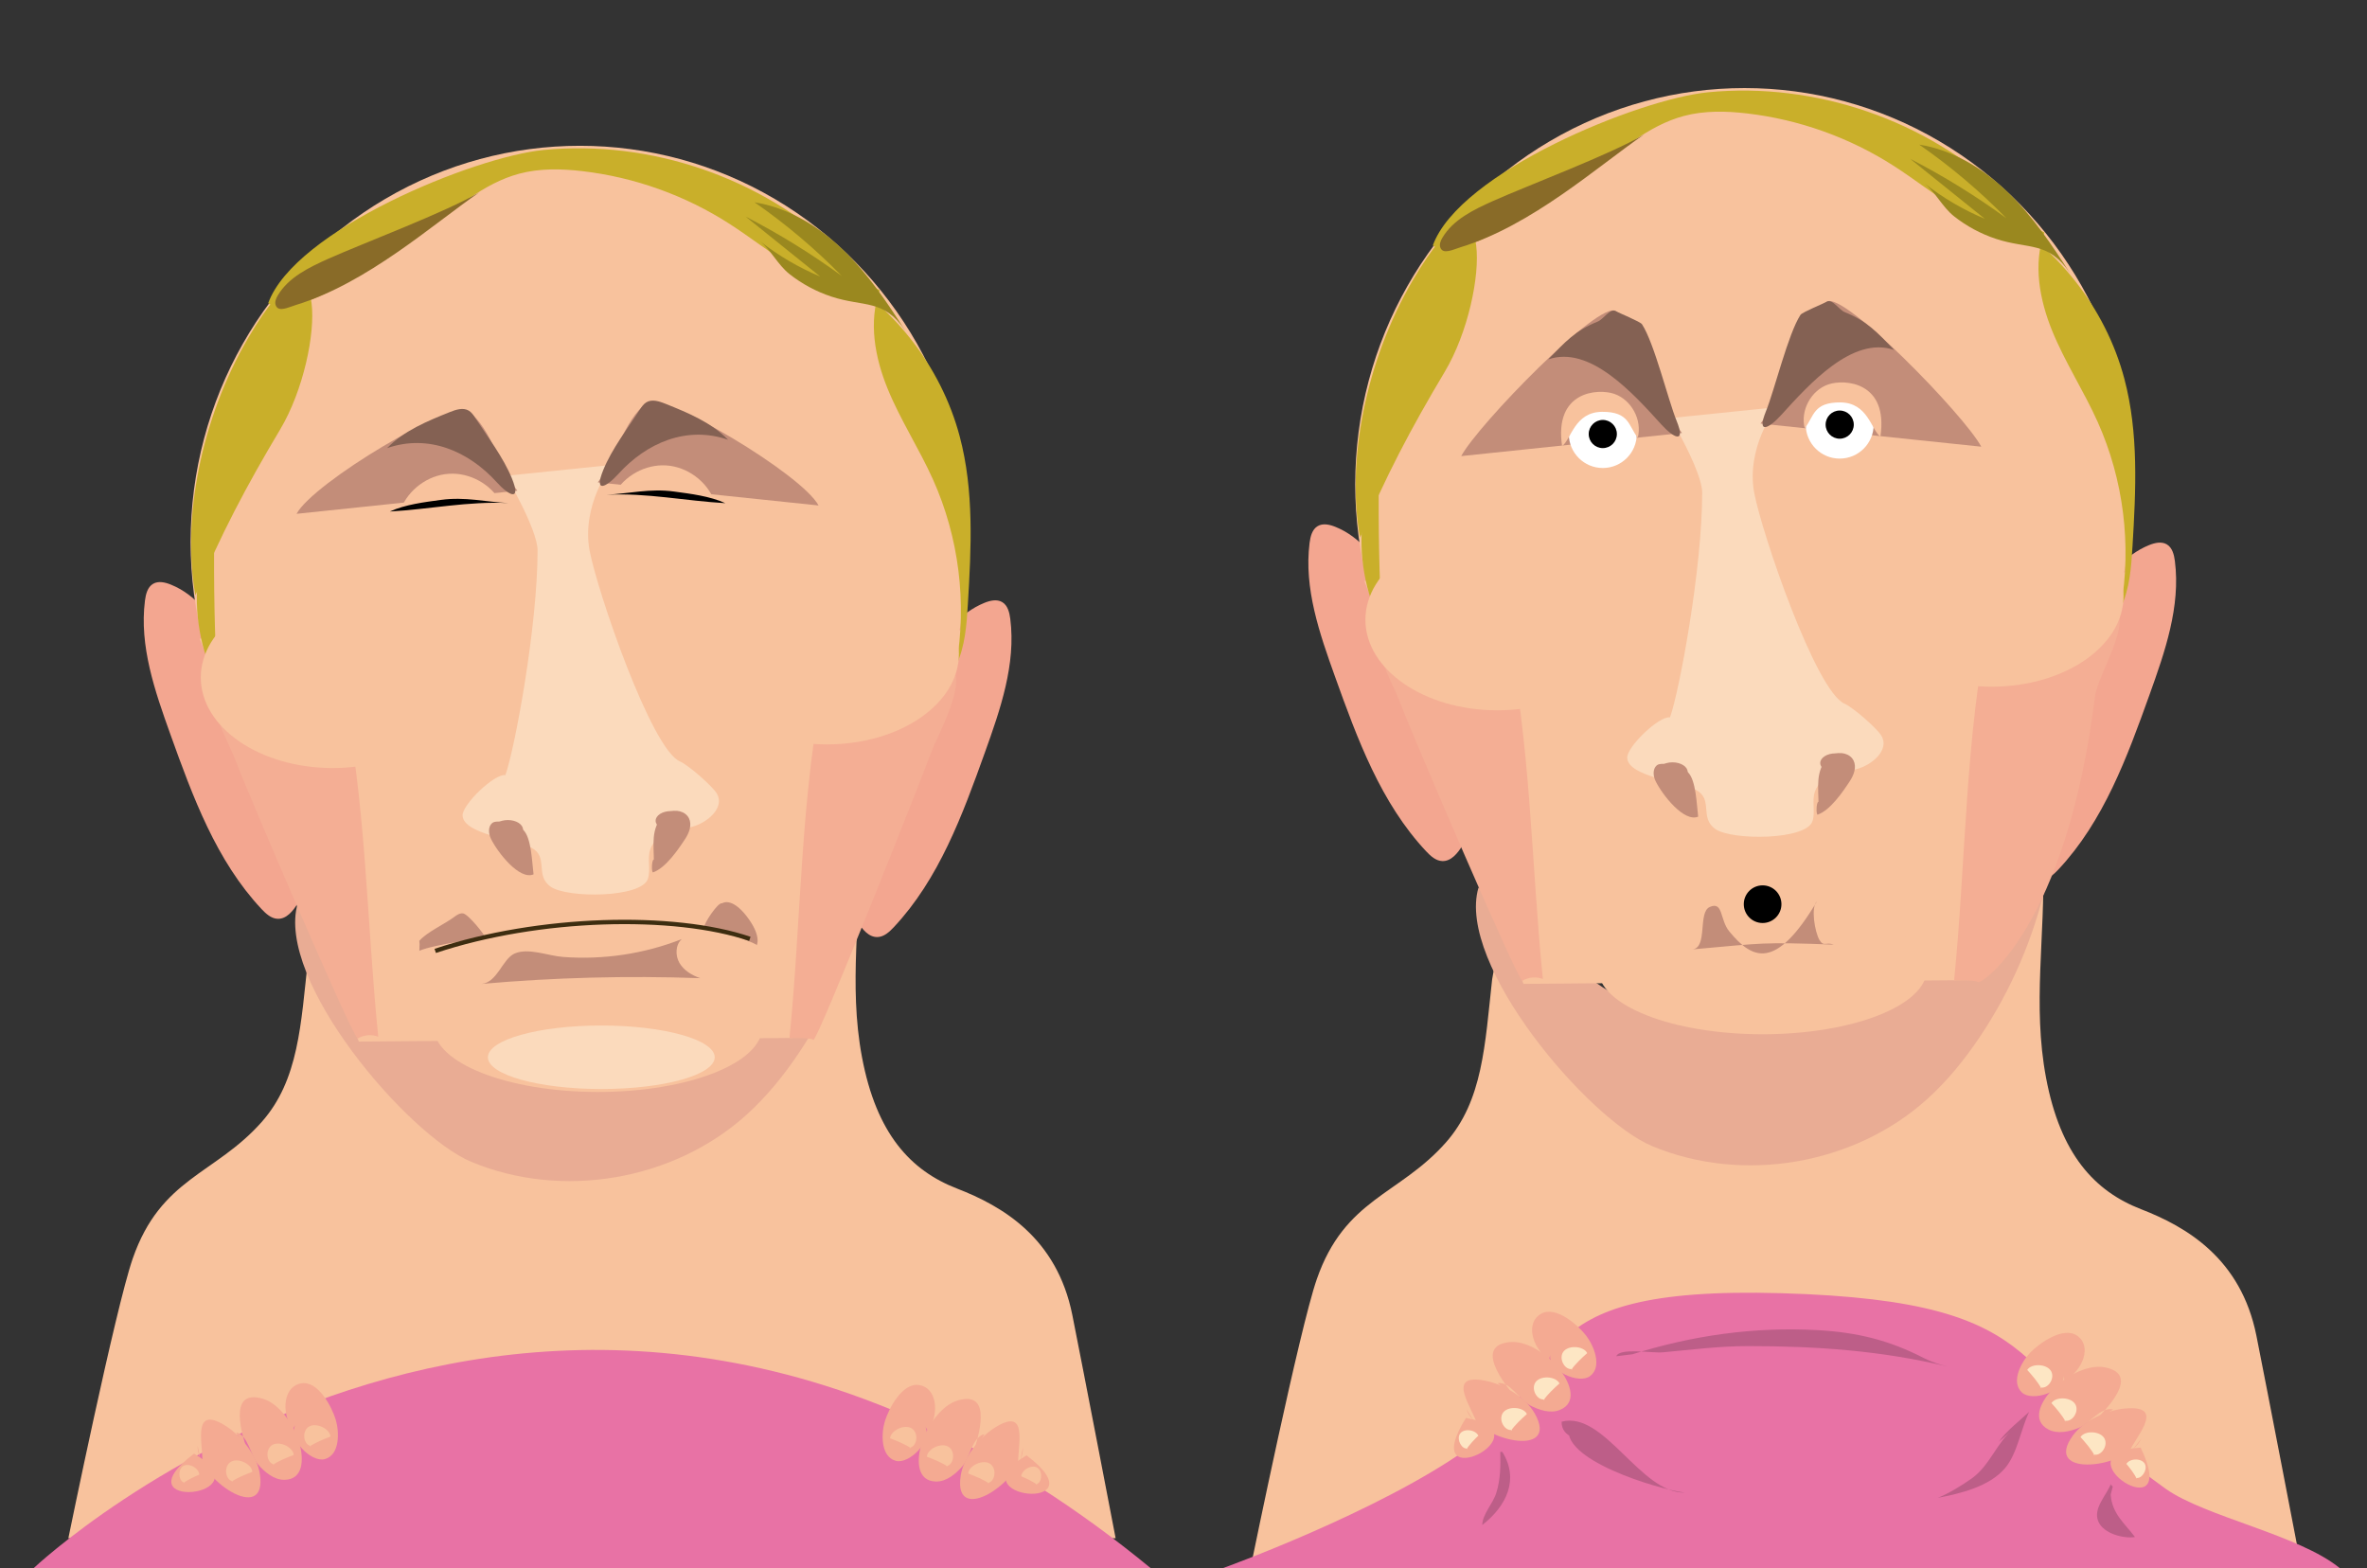 <?xml version="1.0" encoding="utf-8"?>
<!-- Generator: Adobe Illustrator 22.0.1, SVG Export Plug-In . SVG Version: 6.00 Build 0)  -->
<svg version="1.1" id="Ebene_1" xmlns="http://www.w3.org/2000/svg" xmlns:xlink="http://www.w3.org/1999/xlink" x="0px" y="0px"
	 width="400px" height="265px" viewBox="0 0 400 265" style="enable-background:new 0 0 400 265;" xml:space="preserve">
<rect x="0" y="0" width="400" height="265" fill="#333333" stroke="none"/>
<style type="text/css">
	.st0{fill:#F8C29D;}
	.st1{fill:#E872A5;}
	.st2{fill:#F4AA92;}
	.st3{fill:#E9AC94;}
	.st4{fill:#F3A690;}
	.st5{fill:#C38D79;}
	.st6{fill:#FBDABC;}
	.st7{fill:#846153;}
	.st8{fill:#C9AF2A;}
	.st9{fill:#896B28;}
	.st10{fill:#F4AE94;}
	.st11{fill:none;stroke:#3D2D10;stroke-width:0.738;stroke-miterlimit:10;}
	.st12{fill:#9A881F;}
	.st13{fill:#BD5E88;}
	.st14{fill:#FDE6C4;}
	.st15{fill:#FFFFFF;}
</style>
<g>
	<path class="st0" d="M52.064,161.986c-1.219,11.062-1.564,20.531-7.851,27.617c-7.898,8.9-17.034,9.412-21.781,23.061
		c-2.938,8.443-10.879,47.256-10.879,47.256c13.206-0.1,170.696,0.44,176.977,0c0,0-5.546-28.871-7.315-37.709
		c-2.616-13.066-11.843-18.412-19.474-21.367c-7.847-3.037-13.631-9.234-16.075-22.217c-2.329-12.371-0.101-23.959-0.503-36.527
		c-13.491,12.953-24.638,30.064-41.488,31.01c-12.521,0.703-26.376,1.389-38.52-4.146c-2.731-1.246-7.601-3.268-9.718-6.436
		c-1.305-1.955-1.481-5.107-2.498-5.4"/>
	<path class="st1" d="M5.668,265c0,0,87.809-83,188.809,0H5.668z"/>
	<g>
		<path class="st2" d="M34.148,248.053c0.533-2.955-2.289-11.111,4.056-7.062c2.542,1.621,5.225,4.941,5.707,8.062
			c1.381,8.934-10.746,0.74-10.513-4.75"/>
		<path class="st2" d="M41.898,245.553c-0.937-2.883-3.568-10.977,2.506-9.199c3.025,0.885,5.484,4.863,6.244,7.705
			c0.662,2.473,0.666,5.939-2.556,6c-1.775,0.033-3.345-1.301-4.45-2.562c-1.331-1.52-1.671-5-3.744-5.443"/>
		<path class="st2" d="M49.385,241.58c-1.966-3.238-1.388-7.436,1.612-7.836c2.815-0.377,5.085,4.006,5.735,6.141
			c0.616,2.023,0.752,5.945-1.834,6.674c-2.262,0.635-6.27-3.357-5-5.756"/>
		<path class="st2" d="M32.797,245.631C19.716,255.49,45.197,253.018,32.797,245.631"/>
		<path class="st0" d="M52.275,244.461c0.981-0.701,2.479-1.287,3.58-1.709c-0.135-1.395-2.603-2.504-3.781-1.59
			c-1.099,0.854-0.766,3.008,0.503,3.197"/>
		<path class="st0" d="M46.061,247.566c0.981-0.699,2.479-1.287,3.58-1.709c-0.135-1.395-2.603-2.504-3.781-1.59
			c-1.099,0.854-0.766,3.01,0.503,3.199"/>
		<path class="st0" d="M39.071,250.414c0.981-0.699,2.479-1.287,3.58-1.709c-0.135-1.395-2.603-2.504-3.781-1.59
			c-1.099,0.854-0.766,3.01,0.503,3.199"/>
		<path class="st0" d="M30.971,250.629c0.743-0.596,1.877-1.094,2.711-1.453c-0.102-1.184-1.971-2.127-2.863-1.35
			c-0.832,0.725-0.58,2.557,0.381,2.717"/>
	</g>
	<g>
		<path class="st2" d="M172.115,248.342c-0.533-2.955,2.289-11.111-4.056-7.062c-2.542,1.621-5.225,4.941-5.707,8.062
			c-1.381,8.934,10.746,0.74,10.513-4.75"/>
		<path class="st2" d="M164.365,245.842c0.937-2.883,3.568-10.977-2.506-9.199c-3.025,0.885-5.484,4.863-6.244,7.705
			c-0.662,2.473-0.665,5.939,2.556,6c1.775,0.033,3.345-1.301,4.45-2.562c1.331-1.52,1.671-5,3.744-5.443"/>
		<path class="st2" d="M156.877,241.869c1.966-3.238,1.388-7.436-1.612-7.836c-2.815-0.377-5.085,4.006-5.735,6.141
			c-0.616,2.023-0.752,5.945,1.834,6.674c2.262,0.635,6.27-3.357,5-5.756"/>
		<path class="st2" d="M173.466,245.92C186.547,255.779,161.066,253.307,173.466,245.92"/>
		<path class="st0" d="M153.988,244.75c-0.981-0.701-2.48-1.287-3.58-1.709c0.135-1.395,2.603-2.504,3.781-1.59
			c1.099,0.854,0.766,3.008-0.503,3.197"/>
		<path class="st0" d="M160.202,247.855c-0.981-0.699-2.479-1.287-3.58-1.709c0.135-1.395,2.603-2.504,3.781-1.59
			c1.099,0.854,0.766,3.01-0.503,3.199"/>
		<path class="st0" d="M167.192,250.703c-0.981-0.699-2.48-1.287-3.58-1.709c0.135-1.395,2.603-2.504,3.781-1.59
			c1.099,0.854,0.766,3.01-0.503,3.199"/>
		<path class="st0" d="M175.292,250.918c-0.743-0.596-1.877-1.094-2.711-1.453c0.102-1.184,1.971-2.127,2.863-1.35
			c0.832,0.725,0.58,2.557-0.381,2.717"/>
	</g>
	<g>
		<path class="st3" d="M79.603,196.306c15.302,6.417,34.177,3.214,46.506-7.892c3.45-3.108,6.392-6.748,8.974-10.608
			c5.273-7.883,9.082-16.742,11.176-25.992c-6.324,11.805-20.499,16.796-33.625,19.45c-10.849,2.193-22.031,3.49-32.984,1.896
			c-9.284-1.351-21.571-15.497-29.341-20.5C46.514,165.619,68.879,191.809,79.603,196.306z"/>
		<g>
			<g>
				<path class="st4" d="M37.219,108.588c-1.001-4.343-4.211-8.115-8.338-9.798c-0.967-0.394-2.118-0.665-3.016-0.133
					c-0.934,0.554-1.229,1.752-1.367,2.829c-0.979,7.675,1.676,15.298,4.289,22.581c3.779,10.531,7.75,21.382,15.408,29.54
					c0.745,0.794,1.63,1.608,2.718,1.652c1.497,0.061,2.61-1.323,3.395-2.599c2.633-4.284,4.574-8.992,5.726-13.887"/>
				<path class="st4" d="M158.005,111.672c1.001-4.343,4.212-8.115,8.339-9.798c0.967-0.394,2.118-0.665,3.016-0.133
					c0.934,0.554,1.229,1.752,1.367,2.829c0.979,7.675-1.676,15.298-4.289,22.581c-3.779,10.531-7.75,21.382-15.408,29.54
					c-0.745,0.794-1.63,1.608-2.718,1.652c-1.497,0.061-2.61-1.323-3.395-2.599c-2.633-4.284-4.574-8.992-5.726-13.887"/>
				<ellipse class="st0" cx="98.004" cy="91.577" rx="65.795" ry="66.942"/>
				<polygon class="st0" points="33.739,107.909 60.647,176.008 137.565,175.351 163.125,106.483 				"/>
				<ellipse class="st0" cx="101.054" cy="173.531" rx="27.763" ry="10.989"/>
				<path class="st5" d="M115.214,158.685c-1.091,0.987-1.127,2.791-0.378,4.057s2.102,2.062,3.49,2.55
					c-12.323-0.444-24.674-0.119-36.956,0.972c2.673-0.238,3.541-4.213,5.57-5.125c2.314-1.04,5.678,0.375,8.195,0.565
					C101.935,162.216,108.867,161.191,115.214,158.685z"/>
				<g>
					<path class="st6" d="M85.403,130.978c-1.819-0.302-7.341,5.01-7.23,6.85c0.191,3.166,8.805,3.937,11.615,5.408
						c3.018,1.581,0.503,4.702,3.314,6.627c2.811,1.925,15.359,1.882,16.387-1.366c0.507-1.604-0.148-3.414,0.41-5.001
						c0.914-2.598,4.261-3.093,6.935-3.752c2.674-0.659,5.697-3.244,4.318-5.628c-0.745-1.289-4.878-4.87-6.248-5.452
						c-4.842-2.057-13.991-28.812-15.273-35.657c-1.386-7.407,3.479-14.412,3.776-13.775c0.149,0.319,0.052-0.67-0.298-0.637
						L85.496,80.4c0,0,5.348,9.041,5.348,12.607C90.844,105.925,86.946,126.736,85.403,130.978z"/>
					<path class="st5" d="M83.257,140.204c0,0.902,1.149,1.633,2.566,1.633s2.566-0.731,2.566-1.633s-1.149-1.633-2.566-1.633
						S83.257,139.302,83.257,140.204z"/>
					<path class="st5" d="M110.795,138.69c0,0.902,1.149,1.633,2.566,1.633s2.566-0.731,2.566-1.633s-1.149-1.633-2.566-1.633
						S110.795,137.788,110.795,138.69z"/>
					<path class="st5" d="M90.164,147.749c-2.38,1.014-6.032-3.659-7.181-5.976c-0.43-0.867-0.546-2.053,0.183-2.689
						c0.874-0.763,4.359,0.346,5.222,1.12C89.823,141.489,89.914,145.839,90.164,147.749"/>
					<path class="st5" d="M110.476,144.555c-0.035-1.357-0.13-2.732,0.161-4.058s1.039-2.628,2.261-3.219
						c1.222-0.59,2.934-0.221,3.529,0.999c0.536,1.099,0.051,2.424-0.617,3.448c-1.223,1.874-3.313,4.92-5.42,5.675
						c-0.33,0.207-0.283-2.188,0.105-2.155"/>
					<g>
						<path class="st5" d="M79.183,69.515c3.871,2.868,5.505,9.995,8.249,13.405L50.12,86.825
							C52.939,81.543,76.484,67.515,79.183,69.515z"/>
						<path class="st0" d="M67.732,86.041c1.269-3.311,4.567-5.745,8.104-5.981c3.538-0.236,7.13,1.737,8.828,4.85
							c-6.004-0.845-12.181-0.44-18.024,1.181"/>
						<path d="M85.937,85.009c-6.799-0.337-13.342,1.049-20.061,1.427c2.623-1.194,5.832-1.581,8.665-1.967
							C78.614,83.915,81.99,84.814,85.937,85.009z"/>
						<path class="st7" d="M80.292,70.584c-0.293-0.449-0.604-0.911-1.062-1.189c-0.962-0.583-2.195-0.174-3.239,0.246
							c-3.802,1.529-7.724,3.138-10.575,6.082c7.015-2.432,13.792,0.547,18.509,5.745c2.135,2.352,4.186,3.315,2.585-0.624
							C85.069,77.295,82.38,73.783,80.292,70.584z"/>
					</g>
					<g>
						<path class="st5" d="M109.267,68.105c-3.871,2.868-5.505,9.995-8.249,13.405l37.312,3.905
							C135.511,80.132,111.966,66.104,109.267,68.105z"/>
						<path class="st0" d="M120.718,84.63c-1.269-3.311-4.567-5.745-8.104-5.981c-3.538-0.236-7.13,1.737-8.828,4.85
							c6.004-0.845,12.181-0.44,18.024,1.181"/>
						<path d="M102.513,83.599c6.799-0.337,13.342,1.049,20.061,1.427c-2.623-1.194-5.832-1.581-8.665-1.967
							C109.836,82.505,106.46,83.403,102.513,83.599z"/>
						<path class="st7" d="M108.158,69.174c0.293-0.449,0.604-0.911,1.063-1.189c0.962-0.583,2.195-0.174,3.239,0.245
							c3.802,1.529,7.724,3.138,10.575,6.082c-7.015-2.432-13.792,0.547-18.509,5.745c-2.135,2.352-4.186,3.315-2.585-0.624
							C103.381,75.884,106.07,72.372,108.158,69.174z"/>
					</g>
				</g>
				<path class="st8" d="M47.337,72.582c-5.675,9.505-10.067,17.796-14.311,28.02c-2.317-12.832,0.89-29.751,8.911-43.485
					C55.433,34.006,55.212,59.394,47.337,72.582z"/>
				<path class="st8" d="M91.854,25.344c18.112-1.76,36.862,4.686,50.065,17.208c1.87,1.773,3.76,4.003,3.534,6.57
					c-8.395-0.423-15.094-6.735-22.161-11.288c-7.473-4.815-16.059-7.89-24.89-8.915c-3.547-0.411-7.189-0.49-10.64,0.427
					c-6.146,1.633-11.001,6.183-16.24,9.787c-4.147,2.852-21.311,15.668-26.199,12.102C49.798,38.838,80.163,26.48,91.854,25.344z"
					/>
				<path class="st8" d="M148.67,49.025c-1.936,5.374-0.82,11.407,1.344,16.693s5.321,10.109,7.659,15.321
					c4.378,9.76,5.761,20.839,3.919,31.375c1.512-3.194,1.758-6.819,1.971-10.346c0.571-9.474,1.057-19.138-1.376-28.311
					c-3.187-12.015-11.524-22.57-22.474-28.454"/>
				<path class="st9" d="M55.491,43.718c-3.273,1.478-6.751,3.134-8.564,6.234c-0.291,0.497-0.536,1.095-0.334,1.634
					c0.464,1.24,2.154,0.333,3.42-0.054c12.063-3.683,23.121-13.622,30.954-19.01C75.331,35.85,61.472,41.053,55.491,43.718z"/>
				<path class="st8" d="M33.505,97.231c-0.776,6.237,0.354,12.698,3.201,18.3c-0.44-8.417-0.608-16.848-0.503-25.275
					c-0.341,0.184-0.594,0.522-0.674,0.901"/>
				<path class="st10" d="M63.922,175.186c-1.113-0.44-2.43-0.328-3.452,0.295c-0.655,0.399-19.069-42.62-20.533-46.652
					c-1.495-4.119-7.866-14.572-1.772-16.06c2.23-0.544,5.408,1.168,7.448,1.838c4.291,1.409,7.619,1.881,12.102,1.199
					C61.89,134.807,61.939,155.785,63.922,175.186z"/>
				<path class="st10" d="M133.412,175.422c0,0,3.416-0.139,4.044,0.279c0.638,0.425,18.297-44.158,19.76-48.19
					c1.495-4.119,7.867-14.572,1.772-16.06c-2.23-0.545-5.408,1.168-7.448,1.838c-4.291,1.409-7.619,1.881-12.102,1.199
					C135.264,133.487,135.395,156.02,133.412,175.422z"/>
				<path class="st5" d="M70.859,158.992c1.259-1.494,4.379-2.889,5.887-4.038c0.457-0.348,0.976-0.693,1.518-0.604
					c0.921,0.151,3.726,3.736,3.641,3.922c-0.12,0.262-8.666,1.332-11.047,2.392c0.022,0.194,0.032-1.185,0.054-0.991"/>
				<path class="st5" d="M127.871,159.745c0.586-0.083-5.914-2.601-8.888-3.018c-0.034-0.708,2.382-4.336,3.044-4.085
					c0,0,1.563-1.169,4.162,2.199C128.79,158.21,127.871,159.745,127.871,159.745z"/>
				<ellipse class="st0" cx="56.227" cy="114.476" rx="22.295" ry="15.307"/>
				<ellipse class="st0" cx="139.752" cy="110.482" rx="22.295" ry="15.307"/>
				<path class="st11" d="M73.55,160.683c17.431-5.81,40.383-6.392,53.166-2.034"/>
			</g>
			<path class="st12" d="M128.379,40.719c3.119,2.452,6.57,4.48,10.23,6.011c-4.202-3.377-8.404-6.755-12.606-10.132
				c5.667,2.918,11.108,6.277,16.256,10.036c-4.507-4.6-9.45-8.773-14.74-12.445c5.691,0.897,10.839,4.056,14.987,8.055
				c4.147,3.999,7.397,8.822,10.494,13.68c-3.602-5.473-7.02-3.99-12.527-5.815c-2.55-0.845-4.956-2.14-7.065-3.805
				C131.434,44.746,130.238,42.181,128.379,40.719z"/>
		</g>
		<ellipse class="st6" cx="101.615" cy="178.656" rx="19.164" ry="5.366"/>
	</g>
</g>
<g>
	<path class="st0" d="M252.158,165.477c-1.219,11.062-1.563,20.531-7.851,27.617c-7.898,8.9-17.034,9.412-21.781,23.061
		c-2.938,8.443-10.879,47.256-10.879,47.256c13.206-0.1,170.696,0.439,176.976,0c0,0-5.545-28.871-7.314-37.709
		c-2.617-13.066-11.844-18.412-19.475-21.367c-7.846-3.037-13.631-9.234-16.074-22.217c-2.328-12.371-0.102-23.959-0.504-36.527
		c-13.49,12.953-24.637,30.064-41.487,31.01c-12.521,0.703-26.376,1.389-38.52-4.146c-2.73-1.246-7.601-3.268-9.718-6.436
		c-1.305-1.955-1.481-5.107-2.498-5.4"/>
	<g>
		<path class="st1" d="M206.613,265c0,0,26.008-9.354,41.206-20.076c18.056-12.74,7.505-27.717,53.199-26.4
			c47.779,1.375,38.434,14.229,64.955,33.047c6.686,4.744,22.596,7.797,29.449,13.43H206.613V265z"/>
		<path class="st13" d="M275.884,228.838c10.126-3.17,20.5-4.668,31.289-4.07c6.727,0.371,12.141,1.729,17.883,4.689
			c1.291,0.666,2.713,1.121,4.023,1.451c-11.211-2.68-22.013-3.445-33.62-3.445c-4.946,0-9.599,0.609-14.426,1.049
			c-1.895,0.174-7.326-0.82-7.9,0.67"/>
		<path class="st13" d="M253.533,245.344c0.057,2.352,0.038,4.617-0.664,6.893c-0.586,1.9-2.36,3.623-2.378,5.459
			c4.187-3.275,6.239-7.785,3.387-12.352"/>
		<path class="st13" d="M356.69,252.564c0.217,3.256,2.422,4.9,4.1,7.17c-1.947,0.293-5.32-0.576-6.188-2.625
			c-0.938-2.213,1.283-4.289,2.096-6.314c-0.291-0.068,0.205,0.205,0.336,0.395"/>
		<path class="st13" d="M265.224,240.873c-2.032,5.705,14.983,10.793,19.496,11.346c-7.511,0.174-13.642-13.898-20.818-11.98
			c-0.041,1.295,0.718,2.221,2.01,2.699"/>
		<path class="st13" d="M340.184,241.561c-2.674,2.059-3.867,6.002-6.893,8.201c-1.717,1.246-4.057,2.631-5.803,3.338
			c3.779-0.717,8.686-1.887,11.338-5.004c2.088-2.453,2.678-6.592,4.074-9.508c-1.668,1.531-3.854,3.23-5.123,5.037"/>
	</g>
	<g>
		<path class="st2" d="M249.86,241.379c-0.562-2.949-6.121-9.551,1.253-8.047c2.955,0.604,6.65,2.74,8.219,5.479
			c4.493,7.846-9.766,4.545-11.517-0.662"/>
		<path class="st2" d="M256.198,236.266c-1.908-2.354-7.267-8.967-0.96-9.486c3.142-0.258,6.864,2.574,8.592,4.953
			c1.505,2.072,2.751,5.307-0.234,6.518c-1.645,0.668-3.588-0.014-5.073-0.795c-1.787-0.941-3.353-4.068-5.447-3.738"/>
		<path class="st2" d="M261.763,229.873c-2.997-2.318-3.962-6.443-1.306-7.893c2.492-1.361,6.184,1.914,7.555,3.674
			c1.301,1.67,2.835,5.281,0.681,6.889c-1.883,1.404-7.057-0.885-6.731-3.58"/>
		<path class="st2" d="M247.731,239.604C239.056,253.498,261.955,242.051,247.731,239.604"/>
		<path class="st14" d="M265.493,231.525c0.664-1.006,1.853-2.09,2.729-2.879c-0.626-1.254-3.328-1.404-4.1-0.129
			c-0.719,1.191,0.364,3.084,1.617,2.805"/>
		<path class="st14" d="M260.807,236.654c0.665-1.006,1.853-2.092,2.729-2.881c-0.626-1.252-3.328-1.402-4.1-0.127
			c-0.719,1.189,0.364,3.084,1.617,2.805"/>
		<path class="st14" d="M255.303,241.818c0.665-1.006,1.853-2.09,2.729-2.879c-0.626-1.254-3.328-1.404-4.1-0.129
			c-0.719,1.191,0.364,3.084,1.617,2.807"/>
		<path class="st14" d="M247.819,244.924c0.48-0.822,1.36-1.695,2.01-2.328c-0.521-1.07-2.603-1.279-3.157-0.234
			c-0.517,0.975,0.375,2.594,1.33,2.4"/>
	</g>
	<g>
		<path class="st2" d="M359.444,246.148c0.879-2.871,7.127-8.824-0.367-8.137c-3.002,0.275-6.91,1.996-8.768,4.549
			c-5.324,7.307,9.211,5.584,11.52,0.598"/>
		<path class="st2" d="M353.701,240.373c2.154-2.133,8.203-8.119,1.99-9.324c-3.094-0.6-7.104,1.809-9.082,3.984
			c-1.723,1.895-3.314,4.973-0.479,6.504c1.561,0.844,3.568,0.379,5.129-0.236c1.879-0.74,3.777-3.678,5.824-3.121"/>
		<path class="st2" d="M348.867,233.41c3.232-1.977,4.643-5.971,2.16-7.703c-2.328-1.625-6.355,1.229-7.91,2.828
			c-1.477,1.516-3.395,4.939-1.43,6.771c1.719,1.602,7.109-0.109,7.082-2.822"/>
		<path class="st2" d="M361.754,244.615C368.858,259.375,347.348,245.494,361.754,244.615"/>
		<path class="st14" d="M344.981,234.645c-0.553-1.072-1.615-2.281-2.398-3.16c0.758-1.178,3.461-1.031,4.088,0.32
			c0.586,1.264-0.697,3.025-1.914,2.611"/>
		<path class="st14" d="M349.076,240.254c-0.549-1.072-1.611-2.279-2.398-3.16c0.762-1.176,3.463-1.031,4.09,0.32
			c0.586,1.264-0.699,3.025-1.912,2.613"/>
		<path class="st14" d="M353.985,245.99c-0.551-1.072-1.613-2.281-2.398-3.16c0.76-1.178,3.461-1.031,4.088,0.32
			c0.586,1.262-0.697,3.025-1.912,2.611"/>
		<path class="st14" d="M361.084,249.893c-0.387-0.867-1.166-1.832-1.744-2.533c0.635-1.004,2.729-0.986,3.164,0.113
			c0.408,1.025-0.656,2.537-1.584,2.24"/>
	</g>
	<g>
		<path class="st3" d="M279.14,193.643c15.302,6.417,34.177,3.214,46.506-7.892c3.45-3.108,6.393-6.748,8.974-10.608
			c5.273-7.883,9.082-16.742,11.176-25.992c-6.324,11.805-20.499,16.796-33.625,19.45c-10.849,2.193-22.031,3.49-32.984,1.896
			c-9.284-1.351-21.571-15.497-29.341-20.5C246.051,162.956,268.416,189.146,279.14,193.643z"/>
		<g>
			<path class="st4" d="M234.029,98.834c-1.001-4.343-4.212-8.115-8.338-9.798c-0.967-0.394-2.118-0.665-3.016-0.133
				c-0.934,0.554-1.229,1.752-1.367,2.829c-0.979,7.675,1.676,15.298,4.289,22.581c3.779,10.531,7.75,21.382,15.408,29.539
				c0.745,0.794,1.63,1.608,2.718,1.652c1.497,0.061,2.61-1.323,3.395-2.599c2.633-4.284,4.574-8.992,5.726-13.887"/>
			<path class="st4" d="M354.815,101.918c1.001-4.343,4.212-8.115,8.339-9.798c0.967-0.394,2.118-0.665,3.016-0.133
				c0.934,0.554,1.229,1.752,1.366,2.829c0.979,7.675-1.675,15.298-4.289,22.581c-3.779,10.531-7.75,21.382-15.408,29.54
				c-0.745,0.794-1.63,1.608-2.718,1.652c-1.497,0.061-2.61-1.323-3.395-2.599c-2.633-4.284-4.574-8.992-5.726-13.887"/>
			<ellipse class="st0" cx="294.814" cy="81.823" rx="65.795" ry="66.942"/>
			<polygon class="st0" points="230.549,98.155 257.457,166.255 334.375,165.597 359.935,96.729 			"/>
			<ellipse class="st0" cx="297.864" cy="163.777" rx="27.763" ry="10.989"/>
			<path class="st5" d="M307.046,152.313c-1.091,0.987-0.338,5.229,0.411,6.495c0.749,1.266,1.045,0.323,2.433,0.811
				c-12.323-0.444-11.637-0.28-23.92,0.811c2.673-0.237,0.917-6.251,2.945-7.163c2.314-1.04,1.699,2.146,3.3,4.098
				C296.143,162.152,300.048,164.082,307.046,152.313z"/>
			<path class="st6" d="M282.213,121.224c-1.819-0.301-7.341,5.01-7.23,6.85c0.191,3.166,8.805,3.937,11.615,5.408
				c3.018,1.581,0.503,4.702,3.314,6.627s15.359,1.882,16.387-1.366c0.507-1.604-0.149-3.414,0.41-5.001
				c0.914-2.598,4.261-3.093,6.935-3.752s5.697-3.244,4.318-5.628c-0.745-1.289-4.878-4.87-6.248-5.452
				c-4.842-2.057-13.991-28.812-15.273-35.657c-1.386-7.407,3.479-14.411,3.776-13.774c0.149,0.318,0.052-0.67-0.298-0.637
				l-17.613,1.805c0,0,5.348,9.041,5.348,12.607C287.654,96.171,283.756,116.982,282.213,121.224z"/>
			<path class="st5" d="M280.067,130.45c0,0.902,1.149,1.633,2.566,1.633s2.566-0.731,2.566-1.633s-1.149-1.633-2.566-1.633
				S280.067,129.548,280.067,130.45z"/>
			<path class="st5" d="M307.605,128.936c0,0.902,1.149,1.633,2.566,1.633c1.417,0,2.566-0.731,2.566-1.633
				s-1.149-1.633-2.566-1.633S307.605,128.034,307.605,128.936z"/>
			<path class="st5" d="M286.974,137.996c-2.38,1.014-6.032-3.659-7.181-5.976c-0.43-0.867-0.546-2.053,0.183-2.689
				c0.874-0.763,4.359,0.346,5.223,1.12C286.633,131.735,286.724,136.086,286.974,137.996"/>
			<path class="st5" d="M307.286,134.802c-0.035-1.357-0.13-2.732,0.161-4.058c0.291-1.326,1.039-2.628,2.261-3.219
				s2.934-0.221,3.529,0.999c0.536,1.099,0.051,2.424-0.617,3.448c-1.223,1.874-3.314,4.92-5.42,5.675
				c-0.33,0.207-0.283-2.188,0.105-2.155"/>
			<path class="st8" d="M244.147,62.828c-5.675,9.505-10.066,17.796-14.311,28.02c-2.317-12.832,0.89-29.751,8.911-43.485
				C252.243,24.252,252.022,49.64,244.147,62.828z"/>
			<path class="st8" d="M288.664,15.59c18.112-1.76,36.862,4.686,50.065,17.208c1.87,1.773,3.76,4.003,3.534,6.57
				c-8.395-0.423-15.095-6.735-22.161-11.288c-7.473-4.815-16.059-7.89-24.89-8.915c-3.547-0.411-7.189-0.49-10.64,0.427
				c-6.146,1.633-11.001,6.183-16.24,9.787c-4.147,2.852-21.311,15.669-26.199,12.102C246.608,29.084,276.973,16.726,288.664,15.59z
				"/>
			<path class="st8" d="M345.48,39.271c-1.936,5.374-0.82,11.407,1.344,16.693s5.321,10.11,7.659,15.321
				c4.378,9.76,5.761,20.839,3.919,31.375c1.512-3.194,1.759-6.819,1.971-10.346c0.571-9.474,1.058-19.138-1.376-28.311
				c-3.187-12.015-11.524-22.57-22.474-28.454"/>
			<path class="st9" d="M252.301,33.964c-3.273,1.478-6.751,3.134-8.565,6.234c-0.29,0.497-0.536,1.095-0.334,1.634
				c0.464,1.24,2.154,0.333,3.42-0.054c12.063-3.683,23.121-13.622,30.954-19.01C272.141,26.096,258.282,31.299,252.301,33.964z"/>
			<path class="st8" d="M230.315,87.478c-0.777,6.237,0.354,12.698,3.201,18.3c-0.44-8.417-0.608-16.848-0.503-25.276
				c-0.341,0.184-0.594,0.522-0.674,0.901"/>
			<path class="st10" d="M260.732,165.432c-1.113-0.44-2.43-0.328-3.452,0.295c-0.654,0.399-19.069-42.62-20.533-46.652
				c-1.495-4.119-7.866-14.572-1.772-16.06c2.23-0.545,5.408,1.168,7.448,1.838c4.291,1.409,7.619,1.881,12.102,1.199
				C258.7,125.053,258.749,146.031,260.732,165.432z"/>
			<path class="st10" d="M330.222,165.668c0,0,3.416-0.139,4.044,0.279c0.638,0.425,14.879-9.238,19.76-48.19
				c0.545-4.348,7.866-14.572,1.772-16.06c-2.23-0.544-5.408,1.168-7.448,1.838c-4.291,1.409-7.619,1.881-12.102,1.199
				C332.074,123.733,332.205,146.266,330.222,165.668z"/>
			<ellipse class="st0" cx="253.037" cy="104.722" rx="22.295" ry="15.307"/>
			<ellipse class="st0" cx="336.562" cy="100.729" rx="22.295" ry="15.307"/>
			<path class="st12" d="M325.189,30.965c3.119,2.452,6.57,4.48,10.23,6.011c-4.202-3.378-8.404-6.755-12.606-10.132
				c5.667,2.918,11.108,6.277,16.256,10.037c-4.507-4.6-9.45-8.773-14.74-12.445c5.691,0.897,10.84,4.056,14.987,8.055
				s7.397,8.822,10.494,13.68c-3.602-5.473-7.02-3.99-12.527-5.815c-2.55-0.845-4.956-2.14-7.065-3.805
				C328.244,34.992,327.048,32.427,325.189,30.965z"/>
			<g>
				<g>
					<path class="st5" d="M273.065,52.583c3.871,2.868,8.433,17.173,11.177,20.583l-37.312,3.905
						C249.749,71.789,270.366,50.583,273.065,52.583z"/>
					<path class="st7" d="M277.482,54.792c-0.293-0.449-3.958-1.93-4.417-2.208c-0.962-0.584-2.048,1.346-3.092,1.766
						c-3.802,1.529-5.468,3.433-8.319,6.377c7.015-2.432,14.364,5.788,19.081,10.987c2.135,2.352,4.186,3.315,2.585-0.624
						C281.879,67.541,279.57,57.99,277.482,54.792z"/>
				</g>
				<circle class="st15" cx="270.857" cy="73.342" r="5.742"/>
				<path class="st0" d="M270.75,69.591c4.629-0.024,4.425,2.374,6.016,4.37c0.781-2.987-1.066-6.42-3.988-7.414
					c-2.743-0.933-10.193-0.47-8.798,8.835C265.536,74.244,266.067,69.615,270.75,69.591z"/>
				<path d="M268.477,73.342c0-1.314,1.065-2.38,2.38-2.38c1.314,0,2.38,1.065,2.38,2.38c0,1.314-1.065,2.379-2.38,2.379
					C269.543,75.721,268.477,74.656,268.477,73.342z"/>
			</g>
			<g>
				<g>
					<path class="st5" d="M308.683,50.993c-3.871,2.868-8.433,17.173-11.177,20.583l37.312,3.906
						C332,70.198,311.383,48.993,308.683,50.993z"/>
					<path class="st7" d="M304.267,53.201c0.293-0.449,3.958-1.93,4.417-2.208c0.962-0.583,2.048,1.347,3.092,1.767
						c3.802,1.529,5.468,3.433,8.319,6.377c-7.015-2.432-14.364,5.788-19.081,10.987c-2.135,2.352-4.186,3.315-2.585-0.624
						C299.87,65.95,302.178,56.4,304.267,53.201z"/>
				</g>
				<circle class="st15" cx="310.892" cy="71.752" r="5.742"/>
				<path class="st0" d="M310.998,68c-4.629-0.024-4.425,2.374-6.016,4.37c-0.781-2.987,1.066-6.419,3.989-7.414
					c2.743-0.933,10.193-0.47,8.798,8.835C316.213,72.654,315.681,68.025,310.998,68z"/>
				<path d="M313.271,71.752c0-1.314-1.065-2.38-2.38-2.38c-1.314,0-2.379,1.065-2.379,2.38c0,1.314,1.065,2.38,2.379,2.38
					C312.206,74.131,313.271,73.066,313.271,71.752z"/>
			</g>
			<path d="M294.683,152.788c0-1.757,1.424-3.181,3.181-3.181s3.181,1.424,3.181,3.181s-1.424,3.181-3.181,3.181
				C296.107,155.969,294.683,154.544,294.683,152.788z"/>
		</g>
	</g>
</g>
</svg>
